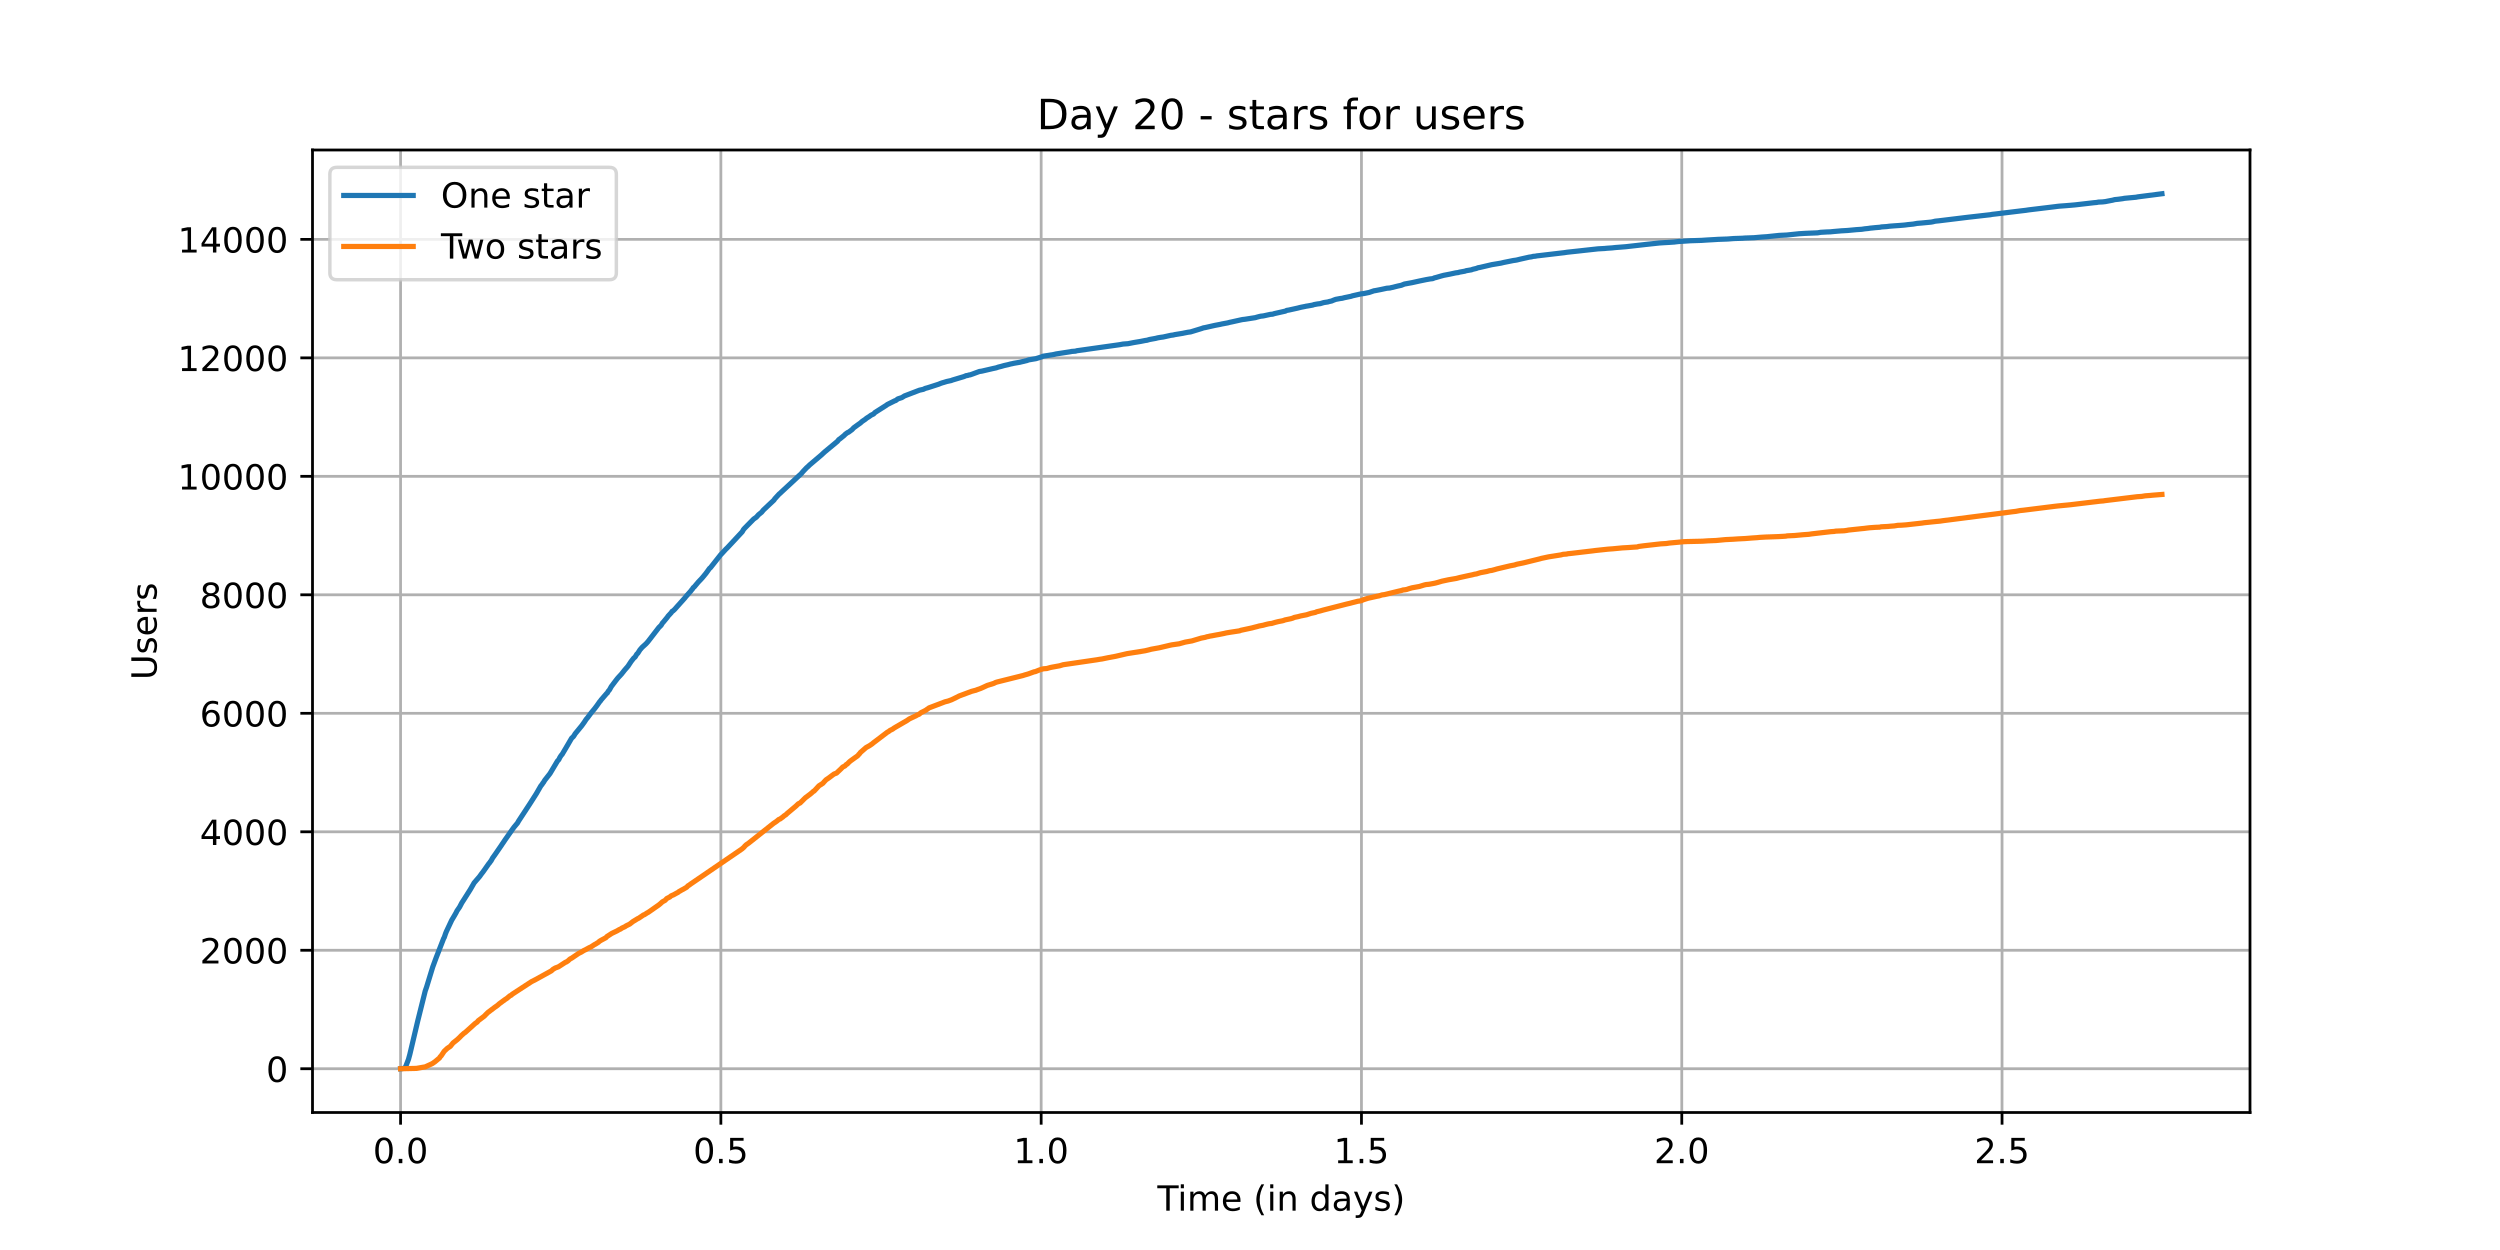 <?xml version="1.0" encoding="utf-8" standalone="no"?>
<!DOCTYPE svg PUBLIC "-//W3C//DTD SVG 1.1//EN"
  "http://www.w3.org/Graphics/SVG/1.1/DTD/svg11.dtd">
<!-- Created with matplotlib (https://matplotlib.org/) -->
<svg height="360pt" version="1.1" viewBox="0 0 720 360" width="720pt" xmlns="http://www.w3.org/2000/svg" xmlns:xlink="http://www.w3.org/1999/xlink">
 <defs>
  <style type="text/css">*{stroke-linecap:butt;stroke-linejoin:round;}</style>
 </defs>
 <g id="figure_1">
  <g id="patch_1">
   <path d="M 0 360 
L 720 360 
L 720 0 
L 0 0 
z
" style="fill:#ffffff;"/>
  </g>
  <g id="axes_1">
   <g id="patch_2">
    <path d="M 90 320.4 
L 648 320.4 
L 648 43.2 
L 90 43.2 
z
" style="fill:#ffffff;"/>
   </g>
   <g id="matplotlib.axis_1">
    <g id="xtick_1">
     <g id="line2d_1">
      <path clip-path="url(#pbac5f1770f)" d="M 115.364 320.4 
L 115.364 43.2 
" style="fill:none;stroke:#b0b0b0;stroke-linecap:square;stroke-width:0.8;"/>
     </g>
     <g id="line2d_2">
      <defs>
       <path d="M 0 0 
L 0 3.5 
" id="m837e41efd2" style="stroke:#000000;stroke-width:0.8;"/>
      </defs>
      <g>
       <use style="stroke:#000000;stroke-width:0.8;" x="115.364" xlink:href="#m837e41efd2" y="320.4"/>
      </g>
     </g>
     <g id="text_1">
      <!-- 0.0 -->
      <g transform="translate(107.412 334.998)scale(0.1 -0.1)">
       <defs>
        <path d="M 31.781 66.406 
Q 24.172 66.406 20.328 58.906 
Q 16.5 51.422 16.5 36.375 
Q 16.5 21.391 20.328 13.891 
Q 24.172 6.391 31.781 6.391 
Q 39.453 6.391 43.281 13.891 
Q 47.125 21.391 47.125 36.375 
Q 47.125 51.422 43.281 58.906 
Q 39.453 66.406 31.781 66.406 
z
M 31.781 74.219 
Q 44.047 74.219 50.516 64.516 
Q 56.984 54.828 56.984 36.375 
Q 56.984 17.969 50.516 8.266 
Q 44.047 -1.422 31.781 -1.422 
Q 19.531 -1.422 13.062 8.266 
Q 6.594 17.969 6.594 36.375 
Q 6.594 54.828 13.062 64.516 
Q 19.531 74.219 31.781 74.219 
z
" id="DejaVuSans-48"/>
        <path d="M 10.688 12.406 
L 21 12.406 
L 21 0 
L 10.688 0 
z
" id="DejaVuSans-46"/>
       </defs>
       <use xlink:href="#DejaVuSans-48"/>
       <use x="63.623" xlink:href="#DejaVuSans-46"/>
       <use x="95.41" xlink:href="#DejaVuSans-48"/>
      </g>
     </g>
    </g>
    <g id="xtick_2">
     <g id="line2d_3">
      <path clip-path="url(#pbac5f1770f)" d="M 207.609 320.4 
L 207.609 43.2 
" style="fill:none;stroke:#b0b0b0;stroke-linecap:square;stroke-width:0.8;"/>
     </g>
     <g id="line2d_4">
      <g>
       <use style="stroke:#000000;stroke-width:0.8;" x="207.609" xlink:href="#m837e41efd2" y="320.4"/>
      </g>
     </g>
     <g id="text_2">
      <!-- 0.5 -->
      <g transform="translate(199.657 334.998)scale(0.1 -0.1)">
       <defs>
        <path d="M 10.797 72.906 
L 49.516 72.906 
L 49.516 64.594 
L 19.828 64.594 
L 19.828 46.734 
Q 21.969 47.469 24.109 47.828 
Q 26.266 48.188 28.422 48.188 
Q 40.625 48.188 47.75 41.5 
Q 54.891 34.812 54.891 23.391 
Q 54.891 11.625 47.562 5.094 
Q 40.234 -1.422 26.906 -1.422 
Q 22.312 -1.422 17.547 -0.641 
Q 12.797 0.141 7.719 1.703 
L 7.719 11.625 
Q 12.109 9.234 16.797 8.062 
Q 21.484 6.891 26.703 6.891 
Q 35.156 6.891 40.078 11.328 
Q 45.016 15.766 45.016 23.391 
Q 45.016 31 40.078 35.438 
Q 35.156 39.891 26.703 39.891 
Q 22.75 39.891 18.812 39.016 
Q 14.891 38.141 10.797 36.281 
z
" id="DejaVuSans-53"/>
       </defs>
       <use xlink:href="#DejaVuSans-48"/>
       <use x="63.623" xlink:href="#DejaVuSans-46"/>
       <use x="95.41" xlink:href="#DejaVuSans-53"/>
      </g>
     </g>
    </g>
    <g id="xtick_3">
     <g id="line2d_5">
      <path clip-path="url(#pbac5f1770f)" d="M 299.854 320.4 
L 299.854 43.2 
" style="fill:none;stroke:#b0b0b0;stroke-linecap:square;stroke-width:0.8;"/>
     </g>
     <g id="line2d_6">
      <g>
       <use style="stroke:#000000;stroke-width:0.8;" x="299.854" xlink:href="#m837e41efd2" y="320.4"/>
      </g>
     </g>
     <g id="text_3">
      <!-- 1.0 -->
      <g transform="translate(291.903 334.998)scale(0.1 -0.1)">
       <defs>
        <path d="M 12.406 8.297 
L 28.516 8.297 
L 28.516 63.922 
L 10.984 60.406 
L 10.984 69.391 
L 28.422 72.906 
L 38.281 72.906 
L 38.281 8.297 
L 54.391 8.297 
L 54.391 0 
L 12.406 0 
z
" id="DejaVuSans-49"/>
       </defs>
       <use xlink:href="#DejaVuSans-49"/>
       <use x="63.623" xlink:href="#DejaVuSans-46"/>
       <use x="95.41" xlink:href="#DejaVuSans-48"/>
      </g>
     </g>
    </g>
    <g id="xtick_4">
     <g id="line2d_7">
      <path clip-path="url(#pbac5f1770f)" d="M 392.1 320.4 
L 392.1 43.2 
" style="fill:none;stroke:#b0b0b0;stroke-linecap:square;stroke-width:0.8;"/>
     </g>
     <g id="line2d_8">
      <g>
       <use style="stroke:#000000;stroke-width:0.8;" x="392.1" xlink:href="#m837e41efd2" y="320.4"/>
      </g>
     </g>
     <g id="text_4">
      <!-- 1.5 -->
      <g transform="translate(384.148 334.998)scale(0.1 -0.1)">
       <use xlink:href="#DejaVuSans-49"/>
       <use x="63.623" xlink:href="#DejaVuSans-46"/>
       <use x="95.41" xlink:href="#DejaVuSans-53"/>
      </g>
     </g>
    </g>
    <g id="xtick_5">
     <g id="line2d_9">
      <path clip-path="url(#pbac5f1770f)" d="M 484.345 320.4 
L 484.345 43.2 
" style="fill:none;stroke:#b0b0b0;stroke-linecap:square;stroke-width:0.8;"/>
     </g>
     <g id="line2d_10">
      <g>
       <use style="stroke:#000000;stroke-width:0.8;" x="484.345" xlink:href="#m837e41efd2" y="320.4"/>
      </g>
     </g>
     <g id="text_5">
      <!-- 2.0 -->
      <g transform="translate(476.394 334.998)scale(0.1 -0.1)">
       <defs>
        <path d="M 19.188 8.297 
L 53.609 8.297 
L 53.609 0 
L 7.328 0 
L 7.328 8.297 
Q 12.938 14.109 22.625 23.891 
Q 32.328 33.688 34.812 36.531 
Q 39.547 41.844 41.422 45.531 
Q 43.312 49.219 43.312 52.781 
Q 43.312 58.594 39.234 62.25 
Q 35.156 65.922 28.609 65.922 
Q 23.969 65.922 18.812 64.312 
Q 13.672 62.703 7.812 59.422 
L 7.812 69.391 
Q 13.766 71.781 18.938 73 
Q 24.125 74.219 28.422 74.219 
Q 39.75 74.219 46.484 68.547 
Q 53.219 62.891 53.219 53.422 
Q 53.219 48.922 51.531 44.891 
Q 49.859 40.875 45.406 35.406 
Q 44.188 33.984 37.641 27.219 
Q 31.109 20.453 19.188 8.297 
z
" id="DejaVuSans-50"/>
       </defs>
       <use xlink:href="#DejaVuSans-50"/>
       <use x="63.623" xlink:href="#DejaVuSans-46"/>
       <use x="95.41" xlink:href="#DejaVuSans-48"/>
      </g>
     </g>
    </g>
    <g id="xtick_6">
     <g id="line2d_11">
      <path clip-path="url(#pbac5f1770f)" d="M 576.591 320.4 
L 576.591 43.2 
" style="fill:none;stroke:#b0b0b0;stroke-linecap:square;stroke-width:0.8;"/>
     </g>
     <g id="line2d_12">
      <g>
       <use style="stroke:#000000;stroke-width:0.8;" x="576.591" xlink:href="#m837e41efd2" y="320.4"/>
      </g>
     </g>
     <g id="text_6">
      <!-- 2.5 -->
      <g transform="translate(568.639 334.998)scale(0.1 -0.1)">
       <use xlink:href="#DejaVuSans-50"/>
       <use x="63.623" xlink:href="#DejaVuSans-46"/>
       <use x="95.41" xlink:href="#DejaVuSans-53"/>
      </g>
     </g>
    </g>
    <g id="text_7">
     <!-- Time (in days) -->
     <g transform="translate(333.327 348.677)scale(0.1 -0.1)">
      <defs>
       <path d="M -0.297 72.906 
L 61.375 72.906 
L 61.375 64.594 
L 35.5 64.594 
L 35.5 0 
L 25.594 0 
L 25.594 64.594 
L -0.297 64.594 
z
" id="DejaVuSans-84"/>
       <path d="M 9.422 54.688 
L 18.406 54.688 
L 18.406 0 
L 9.422 0 
z
M 9.422 75.984 
L 18.406 75.984 
L 18.406 64.594 
L 9.422 64.594 
z
" id="DejaVuSans-105"/>
       <path d="M 52 44.188 
Q 55.375 50.25 60.062 53.125 
Q 64.75 56 71.094 56 
Q 79.641 56 84.281 50.016 
Q 88.922 44.047 88.922 33.016 
L 88.922 0 
L 79.891 0 
L 79.891 32.719 
Q 79.891 40.578 77.094 44.375 
Q 74.312 48.188 68.609 48.188 
Q 61.625 48.188 57.562 43.547 
Q 53.516 38.922 53.516 30.906 
L 53.516 0 
L 44.484 0 
L 44.484 32.719 
Q 44.484 40.625 41.703 44.406 
Q 38.922 48.188 33.109 48.188 
Q 26.219 48.188 22.156 43.531 
Q 18.109 38.875 18.109 30.906 
L 18.109 0 
L 9.078 0 
L 9.078 54.688 
L 18.109 54.688 
L 18.109 46.188 
Q 21.188 51.219 25.484 53.609 
Q 29.781 56 35.688 56 
Q 41.656 56 45.828 52.969 
Q 50 49.953 52 44.188 
z
" id="DejaVuSans-109"/>
       <path d="M 56.203 29.594 
L 56.203 25.203 
L 14.891 25.203 
Q 15.484 15.922 20.484 11.062 
Q 25.484 6.203 34.422 6.203 
Q 39.594 6.203 44.453 7.469 
Q 49.312 8.734 54.109 11.281 
L 54.109 2.781 
Q 49.266 0.734 44.188 -0.344 
Q 39.109 -1.422 33.891 -1.422 
Q 20.797 -1.422 13.156 6.188 
Q 5.516 13.812 5.516 26.812 
Q 5.516 40.234 12.766 48.109 
Q 20.016 56 32.328 56 
Q 43.359 56 49.781 48.891 
Q 56.203 41.797 56.203 29.594 
z
M 47.219 32.234 
Q 47.125 39.594 43.094 43.984 
Q 39.062 48.391 32.422 48.391 
Q 24.906 48.391 20.391 44.141 
Q 15.875 39.891 15.188 32.172 
z
" id="DejaVuSans-101"/>
       <path id="DejaVuSans-32"/>
       <path d="M 31 75.875 
Q 24.469 64.656 21.281 53.656 
Q 18.109 42.672 18.109 31.391 
Q 18.109 20.125 21.312 9.062 
Q 24.516 -2 31 -13.188 
L 23.188 -13.188 
Q 15.875 -1.703 12.234 9.375 
Q 8.594 20.453 8.594 31.391 
Q 8.594 42.281 12.203 53.312 
Q 15.828 64.359 23.188 75.875 
z
" id="DejaVuSans-40"/>
       <path d="M 54.891 33.016 
L 54.891 0 
L 45.906 0 
L 45.906 32.719 
Q 45.906 40.484 42.875 44.328 
Q 39.844 48.188 33.797 48.188 
Q 26.516 48.188 22.312 43.547 
Q 18.109 38.922 18.109 30.906 
L 18.109 0 
L 9.078 0 
L 9.078 54.688 
L 18.109 54.688 
L 18.109 46.188 
Q 21.344 51.125 25.703 53.562 
Q 30.078 56 35.797 56 
Q 45.219 56 50.047 50.172 
Q 54.891 44.344 54.891 33.016 
z
" id="DejaVuSans-110"/>
       <path d="M 45.406 46.391 
L 45.406 75.984 
L 54.391 75.984 
L 54.391 0 
L 45.406 0 
L 45.406 8.203 
Q 42.578 3.328 38.25 0.953 
Q 33.938 -1.422 27.875 -1.422 
Q 17.969 -1.422 11.734 6.484 
Q 5.516 14.406 5.516 27.297 
Q 5.516 40.188 11.734 48.094 
Q 17.969 56 27.875 56 
Q 33.938 56 38.25 53.625 
Q 42.578 51.266 45.406 46.391 
z
M 14.797 27.297 
Q 14.797 17.391 18.875 11.75 
Q 22.953 6.109 30.078 6.109 
Q 37.203 6.109 41.297 11.75 
Q 45.406 17.391 45.406 27.297 
Q 45.406 37.203 41.297 42.844 
Q 37.203 48.484 30.078 48.484 
Q 22.953 48.484 18.875 42.844 
Q 14.797 37.203 14.797 27.297 
z
" id="DejaVuSans-100"/>
       <path d="M 34.281 27.484 
Q 23.391 27.484 19.188 25 
Q 14.984 22.516 14.984 16.5 
Q 14.984 11.719 18.141 8.906 
Q 21.297 6.109 26.703 6.109 
Q 34.188 6.109 38.703 11.406 
Q 43.219 16.703 43.219 25.484 
L 43.219 27.484 
z
M 52.203 31.203 
L 52.203 0 
L 43.219 0 
L 43.219 8.297 
Q 40.141 3.328 35.547 0.953 
Q 30.953 -1.422 24.312 -1.422 
Q 15.922 -1.422 10.953 3.297 
Q 6 8.016 6 15.922 
Q 6 25.141 12.172 29.828 
Q 18.359 34.516 30.609 34.516 
L 43.219 34.516 
L 43.219 35.406 
Q 43.219 41.609 39.141 45 
Q 35.062 48.391 27.688 48.391 
Q 23 48.391 18.547 47.266 
Q 14.109 46.141 10.016 43.891 
L 10.016 52.203 
Q 14.938 54.109 19.578 55.047 
Q 24.219 56 28.609 56 
Q 40.484 56 46.344 49.844 
Q 52.203 43.703 52.203 31.203 
z
" id="DejaVuSans-97"/>
       <path d="M 32.172 -5.078 
Q 28.375 -14.844 24.75 -17.812 
Q 21.141 -20.797 15.094 -20.797 
L 7.906 -20.797 
L 7.906 -13.281 
L 13.188 -13.281 
Q 16.891 -13.281 18.938 -11.516 
Q 21 -9.766 23.484 -3.219 
L 25.094 0.875 
L 2.984 54.688 
L 12.5 54.688 
L 29.594 11.922 
L 46.688 54.688 
L 56.203 54.688 
z
" id="DejaVuSans-121"/>
       <path d="M 44.281 53.078 
L 44.281 44.578 
Q 40.484 46.531 36.375 47.5 
Q 32.281 48.484 27.875 48.484 
Q 21.188 48.484 17.844 46.438 
Q 14.5 44.391 14.5 40.281 
Q 14.5 37.156 16.891 35.375 
Q 19.281 33.594 26.516 31.984 
L 29.594 31.297 
Q 39.156 29.25 43.188 25.516 
Q 47.219 21.781 47.219 15.094 
Q 47.219 7.469 41.188 3.016 
Q 35.156 -1.422 24.609 -1.422 
Q 20.219 -1.422 15.453 -0.562 
Q 10.688 0.297 5.422 2 
L 5.422 11.281 
Q 10.406 8.688 15.234 7.391 
Q 20.062 6.109 24.812 6.109 
Q 31.156 6.109 34.562 8.281 
Q 37.984 10.453 37.984 14.406 
Q 37.984 18.062 35.516 20.016 
Q 33.062 21.969 24.703 23.781 
L 21.578 24.516 
Q 13.234 26.266 9.516 29.906 
Q 5.812 33.547 5.812 39.891 
Q 5.812 47.609 11.281 51.797 
Q 16.75 56 26.812 56 
Q 31.781 56 36.172 55.266 
Q 40.578 54.547 44.281 53.078 
z
" id="DejaVuSans-115"/>
       <path d="M 8.016 75.875 
L 15.828 75.875 
Q 23.141 64.359 26.781 53.312 
Q 30.422 42.281 30.422 31.391 
Q 30.422 20.453 26.781 9.375 
Q 23.141 -1.703 15.828 -13.188 
L 8.016 -13.188 
Q 14.5 -2 17.703 9.062 
Q 20.906 20.125 20.906 31.391 
Q 20.906 42.672 17.703 53.656 
Q 14.5 64.656 8.016 75.875 
z
" id="DejaVuSans-41"/>
      </defs>
      <use xlink:href="#DejaVuSans-84"/>
      <use x="57.959" xlink:href="#DejaVuSans-105"/>
      <use x="85.742" xlink:href="#DejaVuSans-109"/>
      <use x="183.154" xlink:href="#DejaVuSans-101"/>
      <use x="244.678" xlink:href="#DejaVuSans-32"/>
      <use x="276.465" xlink:href="#DejaVuSans-40"/>
      <use x="315.479" xlink:href="#DejaVuSans-105"/>
      <use x="343.262" xlink:href="#DejaVuSans-110"/>
      <use x="406.641" xlink:href="#DejaVuSans-32"/>
      <use x="438.428" xlink:href="#DejaVuSans-100"/>
      <use x="501.904" xlink:href="#DejaVuSans-97"/>
      <use x="563.184" xlink:href="#DejaVuSans-121"/>
      <use x="622.363" xlink:href="#DejaVuSans-115"/>
      <use x="674.463" xlink:href="#DejaVuSans-41"/>
     </g>
    </g>
   </g>
   <g id="matplotlib.axis_2">
    <g id="ytick_1">
     <g id="line2d_13">
      <path clip-path="url(#pbac5f1770f)" d="M 90 307.8 
L 648 307.8 
" style="fill:none;stroke:#b0b0b0;stroke-linecap:square;stroke-width:0.8;"/>
     </g>
     <g id="line2d_14">
      <defs>
       <path d="M 0 0 
L -3.5 0 
" id="m1a8418d075" style="stroke:#000000;stroke-width:0.8;"/>
      </defs>
      <g>
       <use style="stroke:#000000;stroke-width:0.8;" x="90" xlink:href="#m1a8418d075" y="307.8"/>
      </g>
     </g>
     <g id="text_8">
      <!-- 0 -->
      <g transform="translate(76.638 311.599)scale(0.1 -0.1)">
       <use xlink:href="#DejaVuSans-48"/>
      </g>
     </g>
    </g>
    <g id="ytick_2">
     <g id="line2d_15">
      <path clip-path="url(#pbac5f1770f)" d="M 90 273.677 
L 648 273.677 
" style="fill:none;stroke:#b0b0b0;stroke-linecap:square;stroke-width:0.8;"/>
     </g>
     <g id="line2d_16">
      <g>
       <use style="stroke:#000000;stroke-width:0.8;" x="90" xlink:href="#m1a8418d075" y="273.677"/>
      </g>
     </g>
     <g id="text_9">
      <!-- 2000 -->
      <g transform="translate(57.55 277.476)scale(0.1 -0.1)">
       <use xlink:href="#DejaVuSans-50"/>
       <use x="63.623" xlink:href="#DejaVuSans-48"/>
       <use x="127.246" xlink:href="#DejaVuSans-48"/>
       <use x="190.869" xlink:href="#DejaVuSans-48"/>
      </g>
     </g>
    </g>
    <g id="ytick_3">
     <g id="line2d_17">
      <path clip-path="url(#pbac5f1770f)" d="M 90 239.554 
L 648 239.554 
" style="fill:none;stroke:#b0b0b0;stroke-linecap:square;stroke-width:0.8;"/>
     </g>
     <g id="line2d_18">
      <g>
       <use style="stroke:#000000;stroke-width:0.8;" x="90" xlink:href="#m1a8418d075" y="239.554"/>
      </g>
     </g>
     <g id="text_10">
      <!-- 4000 -->
      <g transform="translate(57.55 243.353)scale(0.1 -0.1)">
       <defs>
        <path d="M 37.797 64.312 
L 12.891 25.391 
L 37.797 25.391 
z
M 35.203 72.906 
L 47.609 72.906 
L 47.609 25.391 
L 58.016 25.391 
L 58.016 17.188 
L 47.609 17.188 
L 47.609 0 
L 37.797 0 
L 37.797 17.188 
L 4.891 17.188 
L 4.891 26.703 
z
" id="DejaVuSans-52"/>
       </defs>
       <use xlink:href="#DejaVuSans-52"/>
       <use x="63.623" xlink:href="#DejaVuSans-48"/>
       <use x="127.246" xlink:href="#DejaVuSans-48"/>
       <use x="190.869" xlink:href="#DejaVuSans-48"/>
      </g>
     </g>
    </g>
    <g id="ytick_4">
     <g id="line2d_19">
      <path clip-path="url(#pbac5f1770f)" d="M 90 205.43 
L 648 205.43 
" style="fill:none;stroke:#b0b0b0;stroke-linecap:square;stroke-width:0.8;"/>
     </g>
     <g id="line2d_20">
      <g>
       <use style="stroke:#000000;stroke-width:0.8;" x="90" xlink:href="#m1a8418d075" y="205.43"/>
      </g>
     </g>
     <g id="text_11">
      <!-- 6000 -->
      <g transform="translate(57.55 209.23)scale(0.1 -0.1)">
       <defs>
        <path d="M 33.016 40.375 
Q 26.375 40.375 22.484 35.828 
Q 18.609 31.297 18.609 23.391 
Q 18.609 15.531 22.484 10.953 
Q 26.375 6.391 33.016 6.391 
Q 39.656 6.391 43.531 10.953 
Q 47.406 15.531 47.406 23.391 
Q 47.406 31.297 43.531 35.828 
Q 39.656 40.375 33.016 40.375 
z
M 52.594 71.297 
L 52.594 62.312 
Q 48.875 64.062 45.094 64.984 
Q 41.312 65.922 37.594 65.922 
Q 27.828 65.922 22.672 59.328 
Q 17.531 52.734 16.797 39.406 
Q 19.672 43.656 24.016 45.922 
Q 28.375 48.188 33.594 48.188 
Q 44.578 48.188 50.953 41.516 
Q 57.328 34.859 57.328 23.391 
Q 57.328 12.156 50.688 5.359 
Q 44.047 -1.422 33.016 -1.422 
Q 20.359 -1.422 13.672 8.266 
Q 6.984 17.969 6.984 36.375 
Q 6.984 53.656 15.188 63.938 
Q 23.391 74.219 37.203 74.219 
Q 40.922 74.219 44.703 73.484 
Q 48.484 72.75 52.594 71.297 
z
" id="DejaVuSans-54"/>
       </defs>
       <use xlink:href="#DejaVuSans-54"/>
       <use x="63.623" xlink:href="#DejaVuSans-48"/>
       <use x="127.246" xlink:href="#DejaVuSans-48"/>
       <use x="190.869" xlink:href="#DejaVuSans-48"/>
      </g>
     </g>
    </g>
    <g id="ytick_5">
     <g id="line2d_21">
      <path clip-path="url(#pbac5f1770f)" d="M 90 171.307 
L 648 171.307 
" style="fill:none;stroke:#b0b0b0;stroke-linecap:square;stroke-width:0.8;"/>
     </g>
     <g id="line2d_22">
      <g>
       <use style="stroke:#000000;stroke-width:0.8;" x="90" xlink:href="#m1a8418d075" y="171.307"/>
      </g>
     </g>
     <g id="text_12">
      <!-- 8000 -->
      <g transform="translate(57.55 175.106)scale(0.1 -0.1)">
       <defs>
        <path d="M 31.781 34.625 
Q 24.75 34.625 20.719 30.859 
Q 16.703 27.094 16.703 20.516 
Q 16.703 13.922 20.719 10.156 
Q 24.75 6.391 31.781 6.391 
Q 38.812 6.391 42.859 10.172 
Q 46.922 13.969 46.922 20.516 
Q 46.922 27.094 42.891 30.859 
Q 38.875 34.625 31.781 34.625 
z
M 21.922 38.812 
Q 15.578 40.375 12.031 44.719 
Q 8.5 49.078 8.5 55.328 
Q 8.5 64.062 14.719 69.141 
Q 20.953 74.219 31.781 74.219 
Q 42.672 74.219 48.875 69.141 
Q 55.078 64.062 55.078 55.328 
Q 55.078 49.078 51.531 44.719 
Q 48 40.375 41.703 38.812 
Q 48.828 37.156 52.797 32.312 
Q 56.781 27.484 56.781 20.516 
Q 56.781 9.906 50.312 4.234 
Q 43.844 -1.422 31.781 -1.422 
Q 19.734 -1.422 13.25 4.234 
Q 6.781 9.906 6.781 20.516 
Q 6.781 27.484 10.781 32.312 
Q 14.797 37.156 21.922 38.812 
z
M 18.312 54.391 
Q 18.312 48.734 21.844 45.562 
Q 25.391 42.391 31.781 42.391 
Q 38.141 42.391 41.719 45.562 
Q 45.312 48.734 45.312 54.391 
Q 45.312 60.062 41.719 63.234 
Q 38.141 66.406 31.781 66.406 
Q 25.391 66.406 21.844 63.234 
Q 18.312 60.062 18.312 54.391 
z
" id="DejaVuSans-56"/>
       </defs>
       <use xlink:href="#DejaVuSans-56"/>
       <use x="63.623" xlink:href="#DejaVuSans-48"/>
       <use x="127.246" xlink:href="#DejaVuSans-48"/>
       <use x="190.869" xlink:href="#DejaVuSans-48"/>
      </g>
     </g>
    </g>
    <g id="ytick_6">
     <g id="line2d_23">
      <path clip-path="url(#pbac5f1770f)" d="M 90 137.184 
L 648 137.184 
" style="fill:none;stroke:#b0b0b0;stroke-linecap:square;stroke-width:0.8;"/>
     </g>
     <g id="line2d_24">
      <g>
       <use style="stroke:#000000;stroke-width:0.8;" x="90" xlink:href="#m1a8418d075" y="137.184"/>
      </g>
     </g>
     <g id="text_13">
      <!-- 10000 -->
      <g transform="translate(51.188 140.983)scale(0.1 -0.1)">
       <use xlink:href="#DejaVuSans-49"/>
       <use x="63.623" xlink:href="#DejaVuSans-48"/>
       <use x="127.246" xlink:href="#DejaVuSans-48"/>
       <use x="190.869" xlink:href="#DejaVuSans-48"/>
       <use x="254.492" xlink:href="#DejaVuSans-48"/>
      </g>
     </g>
    </g>
    <g id="ytick_7">
     <g id="line2d_25">
      <path clip-path="url(#pbac5f1770f)" d="M 90 103.061 
L 648 103.061 
" style="fill:none;stroke:#b0b0b0;stroke-linecap:square;stroke-width:0.8;"/>
     </g>
     <g id="line2d_26">
      <g>
       <use style="stroke:#000000;stroke-width:0.8;" x="90" xlink:href="#m1a8418d075" y="103.061"/>
      </g>
     </g>
     <g id="text_14">
      <!-- 12000 -->
      <g transform="translate(51.188 106.86)scale(0.1 -0.1)">
       <use xlink:href="#DejaVuSans-49"/>
       <use x="63.623" xlink:href="#DejaVuSans-50"/>
       <use x="127.246" xlink:href="#DejaVuSans-48"/>
       <use x="190.869" xlink:href="#DejaVuSans-48"/>
       <use x="254.492" xlink:href="#DejaVuSans-48"/>
      </g>
     </g>
    </g>
    <g id="ytick_8">
     <g id="line2d_27">
      <path clip-path="url(#pbac5f1770f)" d="M 90 68.937 
L 648 68.937 
" style="fill:none;stroke:#b0b0b0;stroke-linecap:square;stroke-width:0.8;"/>
     </g>
     <g id="line2d_28">
      <g>
       <use style="stroke:#000000;stroke-width:0.8;" x="90" xlink:href="#m1a8418d075" y="68.937"/>
      </g>
     </g>
     <g id="text_15">
      <!-- 14000 -->
      <g transform="translate(51.188 72.737)scale(0.1 -0.1)">
       <use xlink:href="#DejaVuSans-49"/>
       <use x="63.623" xlink:href="#DejaVuSans-52"/>
       <use x="127.246" xlink:href="#DejaVuSans-48"/>
       <use x="190.869" xlink:href="#DejaVuSans-48"/>
       <use x="254.492" xlink:href="#DejaVuSans-48"/>
      </g>
     </g>
    </g>
    <g id="text_16">
     <!-- Users -->
     <g transform="translate(45.108 195.801)rotate(-90)scale(0.1 -0.1)">
      <defs>
       <path d="M 8.688 72.906 
L 18.609 72.906 
L 18.609 28.609 
Q 18.609 16.891 22.844 11.734 
Q 27.094 6.594 36.625 6.594 
Q 46.094 6.594 50.344 11.734 
Q 54.594 16.891 54.594 28.609 
L 54.594 72.906 
L 64.5 72.906 
L 64.5 27.391 
Q 64.5 13.141 57.438 5.859 
Q 50.391 -1.422 36.625 -1.422 
Q 22.797 -1.422 15.734 5.859 
Q 8.688 13.141 8.688 27.391 
z
" id="DejaVuSans-85"/>
       <path d="M 41.109 46.297 
Q 39.594 47.172 37.812 47.578 
Q 36.031 48 33.891 48 
Q 26.266 48 22.188 43.047 
Q 18.109 38.094 18.109 28.812 
L 18.109 0 
L 9.078 0 
L 9.078 54.688 
L 18.109 54.688 
L 18.109 46.188 
Q 20.953 51.172 25.484 53.578 
Q 30.031 56 36.531 56 
Q 37.453 56 38.578 55.875 
Q 39.703 55.766 41.062 55.516 
z
" id="DejaVuSans-114"/>
      </defs>
      <use xlink:href="#DejaVuSans-85"/>
      <use x="73.193" xlink:href="#DejaVuSans-115"/>
      <use x="125.293" xlink:href="#DejaVuSans-101"/>
      <use x="186.816" xlink:href="#DejaVuSans-114"/>
      <use x="227.93" xlink:href="#DejaVuSans-115"/>
     </g>
    </g>
   </g>
   <g id="line2d_29">
    <path clip-path="url(#pbac5f1770f)" d="M 115.364 307.8 
L 116.12 307.732 
L 116.754 307.391 
L 117.642 305.087 
L 118.024 303.688 
L 118.404 302.084 
L 120.309 294.031 
L 122.468 285.381 
L 122.848 284.306 
L 124.627 278.488 
L 125.641 275.741 
L 127.8 270.196 
L 127.928 270.026 
L 128.308 268.9 
L 128.562 268.268 
L 130.084 265.027 
L 130.847 263.747 
L 131.355 262.86 
L 131.609 262.331 
L 132.371 261.222 
L 133.006 260.01 
L 133.514 259.226 
L 135.418 256.223 
L 136.561 254.244 
L 138.083 252.486 
L 138.72 251.599 
L 139.1 251.121 
L 140.876 248.596 
L 141.004 248.511 
L 141.259 248.084 
L 141.385 247.982 
L 141.893 247.061 
L 142.401 246.361 
L 144.306 243.597 
L 144.686 243.017 
L 144.94 242.659 
L 145.448 241.891 
L 147.607 238.82 
L 147.987 238.291 
L 148.749 237.37 
L 149.003 237.08 
L 149.383 236.414 
L 152.559 231.569 
L 154.463 228.583 
L 155.732 226.382 
L 156.114 225.904 
L 156.366 225.495 
L 156.494 225.375 
L 156.874 224.727 
L 158.399 222.782 
L 160.557 219.165 
L 160.938 218.773 
L 161.192 218.227 
L 161.446 217.817 
L 161.7 217.442 
L 161.826 217.373 
L 163.605 214.354 
L 164.619 212.613 
L 165.129 212.136 
L 165.383 211.76 
L 165.637 211.334 
L 167.034 209.627 
L 167.542 209.013 
L 168.302 207.955 
L 168.81 207.171 
L 169.193 206.727 
L 169.699 206.045 
L 170.207 205.362 
L 170.843 204.594 
L 171.223 204.134 
L 171.858 203.298 
L 172.366 202.581 
L 172.746 202.035 
L 172.874 201.933 
L 173.128 201.557 
L 174.779 199.646 
L 174.905 199.578 
L 175.159 199.1 
L 175.541 198.657 
L 176.047 197.736 
L 177.192 196.217 
L 177.826 195.398 
L 178.206 194.972 
L 178.968 194.153 
L 179.856 193.027 
L 180.873 191.849 
L 181.761 190.501 
L 182.523 189.529 
L 182.903 189.222 
L 183.412 188.369 
L 183.666 188.164 
L 184.3 187.157 
L 184.936 186.424 
L 185.825 185.622 
L 186.079 185.383 
L 186.587 184.82 
L 187.221 184.001 
L 189.76 180.708 
L 190.394 180.094 
L 190.776 179.445 
L 191.03 179.173 
L 192.173 177.791 
L 192.427 177.415 
L 193.315 176.46 
L 193.569 176.067 
L 193.823 175.948 
L 194.33 175.47 
L 194.838 174.89 
L 197.251 172.194 
L 197.505 171.853 
L 199.027 170.13 
L 199.281 169.755 
L 199.409 169.669 
L 199.664 169.226 
L 199.918 169.055 
L 201.06 167.69 
L 202.202 166.479 
L 203.219 165.25 
L 203.599 164.738 
L 204.361 163.681 
L 204.615 163.493 
L 205.121 162.845 
L 207.534 159.791 
L 207.788 159.535 
L 208.042 159.262 
L 209.059 158.153 
L 209.439 157.794 
L 213.759 153.154 
L 214.139 152.488 
L 214.519 152.062 
L 217.06 149.485 
L 217.82 148.956 
L 218.202 148.53 
L 218.456 148.24 
L 219.345 147.523 
L 219.853 146.892 
L 222.9 144.026 
L 223.154 143.633 
L 224.425 142.251 
L 224.679 142.064 
L 224.933 141.808 
L 230.265 136.86 
L 230.647 136.536 
L 231.281 135.785 
L 232.3 134.71 
L 232.68 134.386 
L 233.188 133.891 
L 236.489 131.093 
L 237.505 130.155 
L 241.187 127.1 
L 241.567 126.606 
L 241.949 126.35 
L 242.711 125.736 
L 243.091 125.428 
L 243.472 125.036 
L 244.108 124.575 
L 244.36 124.49 
L 245.376 123.739 
L 245.884 123.193 
L 247.155 122.272 
L 247.789 121.828 
L 248.297 121.368 
L 249.186 120.771 
L 249.566 120.446 
L 250.328 119.969 
L 250.836 119.593 
L 251.216 119.406 
L 251.599 119.218 
L 251.979 118.809 
L 254.772 117.034 
L 255.28 116.71 
L 255.534 116.505 
L 257.693 115.43 
L 257.947 115.362 
L 258.581 114.884 
L 259.723 114.509 
L 260.486 114.031 
L 264.801 112.376 
L 265.944 112.12 
L 266.452 111.864 
L 267.214 111.66 
L 268.485 111.25 
L 270.389 110.636 
L 270.769 110.465 
L 271.404 110.244 
L 271.786 110.141 
L 272.674 109.868 
L 273.945 109.595 
L 274.325 109.442 
L 277.626 108.452 
L 278.26 108.179 
L 278.642 108.145 
L 279.022 108.009 
L 279.402 107.957 
L 280.039 107.736 
L 282.069 106.985 
L 282.704 106.9 
L 286.005 106.132 
L 286.893 105.944 
L 287.529 105.722 
L 288.29 105.535 
L 289.18 105.279 
L 290.322 105.023 
L 291.085 104.818 
L 291.465 104.75 
L 291.973 104.63 
L 293.75 104.323 
L 294.132 104.221 
L 294.892 104.05 
L 295.274 103.948 
L 295.654 103.863 
L 296.288 103.641 
L 298.321 103.3 
L 298.827 103.146 
L 299.972 102.788 
L 300.352 102.6 
L 303.525 102.088 
L 304.161 101.935 
L 308.353 101.286 
L 308.607 101.218 
L 309.749 101.133 
L 310.13 101.013 
L 322.446 99.273 
L 323.46 99.085 
L 324.857 98.983 
L 326.507 98.659 
L 327.016 98.573 
L 328.032 98.403 
L 328.538 98.318 
L 329.809 98.062 
L 330.317 97.993 
L 331.079 97.772 
L 332.856 97.447 
L 333.364 97.311 
L 333.744 97.243 
L 334.252 97.157 
L 335.014 97.055 
L 337.173 96.577 
L 337.933 96.475 
L 338.316 96.373 
L 340.611 95.997 
L 340.991 95.912 
L 342.134 95.69 
L 342.896 95.588 
L 346.069 94.615 
L 346.577 94.427 
L 347.085 94.342 
L 349.88 93.711 
L 351.405 93.421 
L 351.911 93.301 
L 353.562 92.994 
L 354.198 92.824 
L 354.704 92.721 
L 357.371 92.124 
L 357.879 92.022 
L 358.513 91.954 
L 361.561 91.476 
L 361.941 91.356 
L 362.577 91.186 
L 363.083 91.066 
L 363.845 90.981 
L 365.876 90.537 
L 366.512 90.486 
L 367.021 90.316 
L 369.431 89.77 
L 370.194 89.599 
L 370.574 89.394 
L 371.208 89.292 
L 373.749 88.729 
L 374.129 88.627 
L 374.763 88.473 
L 375.906 88.251 
L 376.16 88.183 
L 376.542 88.132 
L 378.064 87.859 
L 378.444 87.722 
L 379.461 87.535 
L 380.223 87.449 
L 381.237 87.142 
L 382 87.023 
L 382.382 86.972 
L 382.762 86.852 
L 383.524 86.682 
L 384.033 86.46 
L 384.667 86.221 
L 385.935 85.982 
L 386.571 85.897 
L 387.206 85.726 
L 387.714 85.624 
L 389.11 85.334 
L 389.49 85.197 
L 391.903 84.651 
L 392.538 84.566 
L 392.92 84.515 
L 394.316 84.225 
L 395.713 83.747 
L 396.093 83.696 
L 397.743 83.372 
L 399.394 83.013 
L 400.282 82.945 
L 400.665 82.843 
L 401.173 82.74 
L 401.807 82.57 
L 402.569 82.382 
L 403.586 82.16 
L 404.474 81.802 
L 406.633 81.409 
L 408.791 80.932 
L 409.3 80.829 
L 410.696 80.539 
L 411.841 80.335 
L 412.603 80.249 
L 412.857 80.147 
L 413.111 80.027 
L 413.491 79.942 
L 414.38 79.686 
L 415.016 79.499 
L 415.778 79.294 
L 417.557 78.953 
L 419.208 78.594 
L 419.97 78.492 
L 420.35 78.373 
L 421.875 78.1 
L 422.257 77.963 
L 423.781 77.707 
L 424.164 77.554 
L 425.178 77.315 
L 425.686 77.11 
L 426.194 77.025 
L 429.624 76.223 
L 432.291 75.779 
L 433.053 75.591 
L 434.577 75.284 
L 435.848 75.028 
L 436.484 74.943 
L 436.864 74.875 
L 437.753 74.653 
L 440.42 74.056 
L 441.056 73.971 
L 441.564 73.834 
L 442.198 73.783 
L 442.581 73.698 
L 443.215 73.629 
L 449.565 72.879 
L 450.454 72.776 
L 451.342 72.64 
L 455.151 72.23 
L 456.042 72.128 
L 460.233 71.667 
L 462.138 71.565 
L 462.774 71.497 
L 464.297 71.394 
L 465.187 71.292 
L 466.964 71.155 
L 468.234 71.053 
L 473.058 70.507 
L 473.946 70.405 
L 477.884 69.978 
L 479.406 69.876 
L 480.677 69.808 
L 482.199 69.705 
L 482.581 69.654 
L 483.47 69.552 
L 484.866 69.466 
L 486.389 69.364 
L 486.897 69.33 
L 490.072 69.227 
L 491.595 69.125 
L 493.373 69.023 
L 494.77 68.937 
L 497.563 68.835 
L 499.339 68.699 
L 501.88 68.613 
L 502.386 68.562 
L 505.182 68.46 
L 507.338 68.272 
L 508.863 68.17 
L 512.418 67.794 
L 514.577 67.692 
L 518.13 67.317 
L 519.781 67.214 
L 520.923 67.163 
L 523.462 67.061 
L 524.352 66.907 
L 526.129 66.805 
L 527.145 66.771 
L 528.16 66.668 
L 530.318 66.481 
L 532.097 66.378 
L 534.636 66.139 
L 536.158 66.037 
L 537.047 65.9 
L 538.063 65.798 
L 538.571 65.713 
L 539.46 65.627 
L 540.094 65.559 
L 541.364 65.457 
L 541.873 65.355 
L 543.395 65.252 
L 544.157 65.15 
L 545.426 65.047 
L 546.95 64.945 
L 548.219 64.843 
L 548.727 64.791 
L 549.489 64.689 
L 549.997 64.638 
L 551.012 64.536 
L 552.154 64.331 
L 553.425 64.228 
L 556.092 63.973 
L 556.598 63.887 
L 557.36 63.7 
L 558.376 63.597 
L 566.755 62.573 
L 567.646 62.471 
L 572.6 61.908 
L 573.234 61.84 
L 573.742 61.737 
L 574.63 61.635 
L 582.503 60.68 
L 583.392 60.577 
L 584.282 60.441 
L 591.901 59.519 
L 592.535 59.434 
L 593.171 59.366 
L 594.568 59.264 
L 596.472 59.11 
L 597.615 59.008 
L 603.077 58.376 
L 603.839 58.308 
L 604.347 58.206 
L 605.49 58.155 
L 606.38 58.052 
L 606.886 57.95 
L 608.031 57.728 
L 608.411 57.66 
L 609.045 57.489 
L 610.062 57.387 
L 610.824 57.284 
L 611.332 57.216 
L 611.84 57.114 
L 614.381 56.875 
L 615.144 56.807 
L 615.652 56.704 
L 616.414 56.602 
L 622.636 55.8 
L 622.636 55.8 
" style="fill:none;stroke:#1f77b4;stroke-linecap:square;stroke-width:1.5;"/>
   </g>
   <g id="line2d_30">
    <path clip-path="url(#pbac5f1770f)" d="M 115.364 307.8 
L 119.929 307.698 
L 122.468 307.254 
L 124.244 306.435 
L 124.498 306.316 
L 125.261 305.787 
L 126.403 304.831 
L 126.531 304.763 
L 126.783 304.336 
L 127.037 304.098 
L 127.928 302.767 
L 128.816 301.931 
L 129.704 301.334 
L 129.958 301.009 
L 130.467 300.378 
L 131.355 299.679 
L 131.735 299.372 
L 132.117 299.013 
L 132.371 298.774 
L 132.877 298.245 
L 133.64 297.563 
L 134.022 297.307 
L 136.815 294.782 
L 137.449 294.338 
L 137.703 293.98 
L 139.48 292.649 
L 139.862 292.24 
L 140.496 291.609 
L 142.527 290.073 
L 143.289 289.544 
L 143.797 289.083 
L 145.448 287.872 
L 145.956 287.548 
L 146.845 286.797 
L 147.225 286.627 
L 147.479 286.371 
L 147.861 286.115 
L 153.067 282.719 
L 154.209 282.139 
L 158.779 279.614 
L 159.287 279.154 
L 159.921 278.778 
L 160.812 278.454 
L 162.842 277.14 
L 163.096 277.055 
L 163.605 276.714 
L 163.985 276.355 
L 164.239 276.151 
L 164.619 275.963 
L 166.652 274.581 
L 167.414 274.206 
L 168.176 273.728 
L 168.556 273.557 
L 169.699 272.926 
L 170.207 272.704 
L 171.223 272.039 
L 171.477 271.919 
L 172.366 271.356 
L 172.62 271.1 
L 173.128 270.793 
L 174.016 270.316 
L 174.525 270.043 
L 174.779 269.736 
L 175.287 269.411 
L 176.175 268.831 
L 176.809 268.524 
L 177.698 268.098 
L 178.334 267.722 
L 178.714 267.569 
L 179.094 267.296 
L 179.985 266.886 
L 180.239 266.699 
L 180.491 266.562 
L 181.381 266.118 
L 182.269 265.419 
L 183.666 264.566 
L 183.92 264.464 
L 184.428 264.122 
L 185.062 263.696 
L 185.316 263.508 
L 185.57 263.44 
L 186.333 262.945 
L 186.713 262.74 
L 189.76 260.608 
L 190.14 260.3 
L 190.776 259.72 
L 191.537 259.311 
L 192.045 258.765 
L 192.933 258.321 
L 193.187 258.065 
L 193.569 257.878 
L 193.949 257.724 
L 194.966 257.161 
L 195.22 257.042 
L 195.6 256.735 
L 195.854 256.615 
L 196.362 256.308 
L 196.742 256.12 
L 197.759 255.523 
L 198.139 255.114 
L 198.521 254.892 
L 198.901 254.602 
L 213.631 244.536 
L 214.267 243.99 
L 214.519 243.665 
L 214.901 243.307 
L 215.663 242.778 
L 222.774 237.131 
L 223.662 236.534 
L 224.296 236.005 
L 224.679 235.868 
L 225.059 235.578 
L 225.441 235.305 
L 225.821 234.964 
L 226.329 234.64 
L 226.709 234.264 
L 229.25 232.132 
L 229.885 231.518 
L 230.139 231.381 
L 230.393 231.296 
L 231.917 229.777 
L 233.442 228.634 
L 234.33 227.849 
L 234.456 227.832 
L 235.855 226.314 
L 236.997 225.58 
L 237.251 225.273 
L 237.886 224.591 
L 238.648 224.079 
L 240.17 222.936 
L 240.933 222.645 
L 241.313 222.27 
L 242.203 221.434 
L 242.711 220.905 
L 243.346 220.598 
L 243.726 220.172 
L 243.98 220.069 
L 244.488 219.54 
L 244.868 219.199 
L 246.265 218.192 
L 246.901 217.749 
L 247.155 217.51 
L 247.407 217.169 
L 247.535 217.1 
L 247.789 216.725 
L 249.44 215.292 
L 250.456 214.729 
L 251.216 214.2 
L 251.599 213.876 
L 252.105 213.5 
L 255.534 210.89 
L 255.914 210.685 
L 256.296 210.378 
L 257.056 210.003 
L 257.439 209.713 
L 258.073 209.337 
L 261.246 207.495 
L 261.882 207.051 
L 263.533 206.266 
L 263.787 206.164 
L 264.041 205.976 
L 264.675 205.72 
L 265.309 205.209 
L 265.818 204.97 
L 266.58 204.577 
L 267.594 203.861 
L 272.166 202.12 
L 273.054 201.899 
L 274.071 201.523 
L 275.467 200.841 
L 276.229 200.448 
L 279.785 199.118 
L 280.165 199.015 
L 280.799 198.845 
L 281.053 198.793 
L 281.307 198.674 
L 282.449 198.264 
L 282.958 198.043 
L 284.354 197.394 
L 284.862 197.241 
L 286.259 196.797 
L 286.639 196.592 
L 287.021 196.456 
L 287.401 196.354 
L 288.29 196.132 
L 294.638 194.545 
L 295.146 194.374 
L 295.528 194.272 
L 296.162 194.084 
L 297.813 193.487 
L 298.193 193.419 
L 298.575 193.265 
L 299.21 193.009 
L 299.844 192.788 
L 300.478 192.617 
L 301.494 192.532 
L 302.511 192.242 
L 303.019 192.139 
L 305.178 191.747 
L 306.194 191.44 
L 315.844 190.024 
L 316.732 189.87 
L 317.366 189.785 
L 319.271 189.392 
L 321.301 189.017 
L 324.603 188.249 
L 328.792 187.584 
L 329.809 187.413 
L 330.825 187.174 
L 331.585 186.97 
L 333.872 186.56 
L 337.045 185.809 
L 337.553 185.707 
L 339.584 185.417 
L 341.371 184.922 
L 343.276 184.581 
L 344.292 184.274 
L 344.927 184.086 
L 345.943 183.779 
L 347.085 183.557 
L 347.594 183.387 
L 348.102 183.301 
L 348.356 183.216 
L 348.99 183.114 
L 350.515 182.824 
L 351.023 182.738 
L 352.547 182.431 
L 353.182 182.278 
L 354.198 182.107 
L 356.991 181.681 
L 357.371 181.527 
L 359.276 181.118 
L 360.544 180.845 
L 361.306 180.64 
L 362.195 180.418 
L 362.577 180.299 
L 363.845 180.06 
L 364.228 179.94 
L 365.116 179.718 
L 365.624 179.616 
L 366.258 179.548 
L 366.766 179.394 
L 367.275 179.241 
L 368.163 179.019 
L 369.305 178.797 
L 369.685 178.695 
L 370.066 178.541 
L 371.716 178.2 
L 372.352 178.012 
L 372.733 177.825 
L 373.875 177.586 
L 374.637 177.381 
L 376.288 177.057 
L 377.556 176.647 
L 378.827 176.374 
L 379.207 176.187 
L 380.223 175.948 
L 381.111 175.692 
L 387.84 173.969 
L 388.856 173.73 
L 389.49 173.559 
L 390.381 173.337 
L 391.015 173.167 
L 391.523 173.099 
L 392.031 172.996 
L 392.666 172.723 
L 393.934 172.314 
L 396.601 171.717 
L 397.109 171.631 
L 397.998 171.341 
L 398.76 171.239 
L 402.823 170.249 
L 403.586 170.079 
L 404.092 169.908 
L 404.6 169.857 
L 405.108 169.772 
L 405.744 169.55 
L 406.633 169.294 
L 408.791 168.901 
L 410.062 168.509 
L 410.316 168.441 
L 410.696 168.355 
L 411.587 168.27 
L 412.857 168.031 
L 413.363 167.929 
L 414.126 167.724 
L 415.27 167.383 
L 417.175 166.973 
L 419.462 166.581 
L 420.35 166.342 
L 422.893 165.779 
L 424.035 165.54 
L 424.672 165.37 
L 425.178 165.301 
L 426.322 164.943 
L 428.227 164.585 
L 428.989 164.363 
L 429.624 164.278 
L 430.514 164.039 
L 431.148 163.851 
L 434.96 162.947 
L 436.23 162.708 
L 436.61 162.572 
L 436.993 162.469 
L 438.515 162.162 
L 438.897 162.077 
L 443.595 160.917 
L 443.849 160.831 
L 446.008 160.371 
L 449.565 159.808 
L 450.199 159.637 
L 451.216 159.569 
L 451.468 159.483 
L 452.484 159.381 
L 458.709 158.647 
L 459.471 158.545 
L 463.154 158.153 
L 464.551 158.05 
L 467.218 157.794 
L 468.994 157.692 
L 470.645 157.573 
L 471.535 157.521 
L 471.916 157.385 
L 472.678 157.282 
L 473.44 157.18 
L 478.264 156.634 
L 479.914 156.532 
L 480.803 156.395 
L 483.216 156.173 
L 484.104 156.088 
L 484.738 156.02 
L 485.883 155.969 
L 490.326 155.866 
L 491.849 155.764 
L 494.262 155.662 
L 496.929 155.406 
L 499.085 155.303 
L 500.61 155.201 
L 502.64 155.099 
L 504.545 154.945 
L 506.07 154.843 
L 506.704 154.774 
L 508.483 154.672 
L 509.497 154.638 
L 512.29 154.536 
L 513.56 154.467 
L 514.323 154.416 
L 514.703 154.331 
L 516.862 154.228 
L 519.401 153.99 
L 520.923 153.887 
L 521.813 153.751 
L 527.271 153.119 
L 528.288 153.051 
L 528.668 152.966 
L 531.081 152.864 
L 531.843 152.761 
L 532.351 152.659 
L 536.032 152.266 
L 536.921 152.181 
L 537.555 152.096 
L 538.443 151.993 
L 540.094 151.874 
L 541.364 151.823 
L 541.744 151.72 
L 543.775 151.618 
L 544.411 151.55 
L 545.554 151.464 
L 546.568 151.294 
L 547.584 151.26 
L 548.981 151.157 
L 553.551 150.645 
L 554.187 150.543 
L 557.614 150.185 
L 558.756 150.082 
L 559.645 149.946 
L 579.71 147.37 
L 580.599 147.267 
L 581.741 147.045 
L 582.757 146.943 
L 591.773 145.817 
L 592.663 145.715 
L 595.33 145.459 
L 596.344 145.356 
L 604.856 144.333 
L 605.744 144.264 
L 606.252 144.179 
L 615.524 143.053 
L 616.794 142.968 
L 617.811 142.797 
L 619.207 142.695 
L 619.843 142.627 
L 621.748 142.473 
L 622.636 142.405 
L 622.636 142.405 
" style="fill:none;stroke:#ff7f0e;stroke-linecap:square;stroke-width:1.5;"/>
   </g>
   <g id="patch_3">
    <path d="M 90 320.4 
L 90 43.2 
" style="fill:none;stroke:#000000;stroke-linecap:square;stroke-linejoin:miter;stroke-width:0.8;"/>
   </g>
   <g id="patch_4">
    <path d="M 648 320.4 
L 648 43.2 
" style="fill:none;stroke:#000000;stroke-linecap:square;stroke-linejoin:miter;stroke-width:0.8;"/>
   </g>
   <g id="patch_5">
    <path d="M 90 320.4 
L 648 320.4 
" style="fill:none;stroke:#000000;stroke-linecap:square;stroke-linejoin:miter;stroke-width:0.8;"/>
   </g>
   <g id="patch_6">
    <path d="M 90 43.2 
L 648 43.2 
" style="fill:none;stroke:#000000;stroke-linecap:square;stroke-linejoin:miter;stroke-width:0.8;"/>
   </g>
   <g id="text_17">
    <!-- Day 20 - stars for users -->
    <g transform="translate(298.609 37.2)scale(0.12 -0.12)">
     <defs>
      <path d="M 19.672 64.797 
L 19.672 8.109 
L 31.594 8.109 
Q 46.688 8.109 53.688 14.938 
Q 60.688 21.781 60.688 36.531 
Q 60.688 51.172 53.688 57.984 
Q 46.688 64.797 31.594 64.797 
z
M 9.812 72.906 
L 30.078 72.906 
Q 51.266 72.906 61.172 64.094 
Q 71.094 55.281 71.094 36.531 
Q 71.094 17.672 61.125 8.828 
Q 51.172 0 30.078 0 
L 9.812 0 
z
" id="DejaVuSans-68"/>
      <path d="M 4.891 31.391 
L 31.203 31.391 
L 31.203 23.391 
L 4.891 23.391 
z
" id="DejaVuSans-45"/>
      <path d="M 18.312 70.219 
L 18.312 54.688 
L 36.812 54.688 
L 36.812 47.703 
L 18.312 47.703 
L 18.312 18.016 
Q 18.312 11.328 20.141 9.422 
Q 21.969 7.516 27.594 7.516 
L 36.812 7.516 
L 36.812 0 
L 27.594 0 
Q 17.188 0 13.234 3.875 
Q 9.281 7.766 9.281 18.016 
L 9.281 47.703 
L 2.688 47.703 
L 2.688 54.688 
L 9.281 54.688 
L 9.281 70.219 
z
" id="DejaVuSans-116"/>
      <path d="M 37.109 75.984 
L 37.109 68.5 
L 28.516 68.5 
Q 23.688 68.5 21.797 66.547 
Q 19.922 64.594 19.922 59.516 
L 19.922 54.688 
L 34.719 54.688 
L 34.719 47.703 
L 19.922 47.703 
L 19.922 0 
L 10.891 0 
L 10.891 47.703 
L 2.297 47.703 
L 2.297 54.688 
L 10.891 54.688 
L 10.891 58.5 
Q 10.891 67.625 15.141 71.797 
Q 19.391 75.984 28.609 75.984 
z
" id="DejaVuSans-102"/>
      <path d="M 30.609 48.391 
Q 23.391 48.391 19.188 42.75 
Q 14.984 37.109 14.984 27.297 
Q 14.984 17.484 19.156 11.844 
Q 23.344 6.203 30.609 6.203 
Q 37.797 6.203 41.984 11.859 
Q 46.188 17.531 46.188 27.297 
Q 46.188 37.016 41.984 42.703 
Q 37.797 48.391 30.609 48.391 
z
M 30.609 56 
Q 42.328 56 49.016 48.375 
Q 55.719 40.766 55.719 27.297 
Q 55.719 13.875 49.016 6.219 
Q 42.328 -1.422 30.609 -1.422 
Q 18.844 -1.422 12.172 6.219 
Q 5.516 13.875 5.516 27.297 
Q 5.516 40.766 12.172 48.375 
Q 18.844 56 30.609 56 
z
" id="DejaVuSans-111"/>
      <path d="M 8.5 21.578 
L 8.5 54.688 
L 17.484 54.688 
L 17.484 21.922 
Q 17.484 14.156 20.5 10.266 
Q 23.531 6.391 29.594 6.391 
Q 36.859 6.391 41.078 11.031 
Q 45.312 15.672 45.312 23.688 
L 45.312 54.688 
L 54.297 54.688 
L 54.297 0 
L 45.312 0 
L 45.312 8.406 
Q 42.047 3.422 37.719 1 
Q 33.406 -1.422 27.688 -1.422 
Q 18.266 -1.422 13.375 4.438 
Q 8.5 10.297 8.5 21.578 
z
M 31.109 56 
z
" id="DejaVuSans-117"/>
     </defs>
     <use xlink:href="#DejaVuSans-68"/>
     <use x="77.002" xlink:href="#DejaVuSans-97"/>
     <use x="138.281" xlink:href="#DejaVuSans-121"/>
     <use x="197.461" xlink:href="#DejaVuSans-32"/>
     <use x="229.248" xlink:href="#DejaVuSans-50"/>
     <use x="292.871" xlink:href="#DejaVuSans-48"/>
     <use x="356.494" xlink:href="#DejaVuSans-32"/>
     <use x="388.281" xlink:href="#DejaVuSans-45"/>
     <use x="424.365" xlink:href="#DejaVuSans-32"/>
     <use x="456.152" xlink:href="#DejaVuSans-115"/>
     <use x="508.252" xlink:href="#DejaVuSans-116"/>
     <use x="547.461" xlink:href="#DejaVuSans-97"/>
     <use x="608.74" xlink:href="#DejaVuSans-114"/>
     <use x="649.854" xlink:href="#DejaVuSans-115"/>
     <use x="701.953" xlink:href="#DejaVuSans-32"/>
     <use x="733.74" xlink:href="#DejaVuSans-102"/>
     <use x="768.945" xlink:href="#DejaVuSans-111"/>
     <use x="830.127" xlink:href="#DejaVuSans-114"/>
     <use x="871.24" xlink:href="#DejaVuSans-32"/>
     <use x="903.027" xlink:href="#DejaVuSans-117"/>
     <use x="966.406" xlink:href="#DejaVuSans-115"/>
     <use x="1018.506" xlink:href="#DejaVuSans-101"/>
     <use x="1080.029" xlink:href="#DejaVuSans-114"/>
     <use x="1121.143" xlink:href="#DejaVuSans-115"/>
    </g>
   </g>
   <g id="legend_1">
    <g id="patch_7">
     <path d="M 97 80.556 
L 175.511 80.556 
Q 177.511 80.556 177.511 78.556 
L 177.511 50.2 
Q 177.511 48.2 175.511 48.2 
L 97 48.2 
Q 95 48.2 95 50.2 
L 95 78.556 
Q 95 80.556 97 80.556 
z
" style="fill:#ffffff;opacity:0.8;stroke:#cccccc;stroke-linejoin:miter;"/>
    </g>
    <g id="line2d_31">
     <path d="M 99 56.298 
L 119 56.298 
" style="fill:none;stroke:#1f77b4;stroke-linecap:square;stroke-width:1.5;"/>
    </g>
    <g id="line2d_32"/>
    <g id="text_18">
     <!-- One star -->
     <g transform="translate(127 59.798)scale(0.1 -0.1)">
      <defs>
       <path d="M 39.406 66.219 
Q 28.656 66.219 22.328 58.203 
Q 16.016 50.203 16.016 36.375 
Q 16.016 22.609 22.328 14.594 
Q 28.656 6.594 39.406 6.594 
Q 50.141 6.594 56.422 14.594 
Q 62.703 22.609 62.703 36.375 
Q 62.703 50.203 56.422 58.203 
Q 50.141 66.219 39.406 66.219 
z
M 39.406 74.219 
Q 54.734 74.219 63.906 63.938 
Q 73.094 53.656 73.094 36.375 
Q 73.094 19.141 63.906 8.859 
Q 54.734 -1.422 39.406 -1.422 
Q 24.031 -1.422 14.812 8.828 
Q 5.609 19.094 5.609 36.375 
Q 5.609 53.656 14.812 63.938 
Q 24.031 74.219 39.406 74.219 
z
" id="DejaVuSans-79"/>
      </defs>
      <use xlink:href="#DejaVuSans-79"/>
      <use x="78.711" xlink:href="#DejaVuSans-110"/>
      <use x="142.09" xlink:href="#DejaVuSans-101"/>
      <use x="203.613" xlink:href="#DejaVuSans-32"/>
      <use x="235.4" xlink:href="#DejaVuSans-115"/>
      <use x="287.5" xlink:href="#DejaVuSans-116"/>
      <use x="326.709" xlink:href="#DejaVuSans-97"/>
      <use x="387.988" xlink:href="#DejaVuSans-114"/>
     </g>
    </g>
    <g id="line2d_33">
     <path d="M 99 70.977 
L 119 70.977 
" style="fill:none;stroke:#ff7f0e;stroke-linecap:square;stroke-width:1.5;"/>
    </g>
    <g id="line2d_34"/>
    <g id="text_19">
     <!-- Two stars -->
     <g transform="translate(127 74.477)scale(0.1 -0.1)">
      <defs>
       <path d="M 4.203 54.688 
L 13.188 54.688 
L 24.422 12.016 
L 35.594 54.688 
L 46.188 54.688 
L 57.422 12.016 
L 68.609 54.688 
L 77.594 54.688 
L 63.281 0 
L 52.688 0 
L 40.922 44.828 
L 29.109 0 
L 18.5 0 
z
" id="DejaVuSans-119"/>
      </defs>
      <use xlink:href="#DejaVuSans-84"/>
      <use x="44.584" xlink:href="#DejaVuSans-119"/>
      <use x="126.371" xlink:href="#DejaVuSans-111"/>
      <use x="187.553" xlink:href="#DejaVuSans-32"/>
      <use x="219.34" xlink:href="#DejaVuSans-115"/>
      <use x="271.439" xlink:href="#DejaVuSans-116"/>
      <use x="310.648" xlink:href="#DejaVuSans-97"/>
      <use x="371.928" xlink:href="#DejaVuSans-114"/>
      <use x="413.041" xlink:href="#DejaVuSans-115"/>
     </g>
    </g>
   </g>
  </g>
 </g>
 <defs>
  <clipPath id="pbac5f1770f">
   <rect height="277.2" width="558" x="90" y="43.2"/>
  </clipPath>
 </defs>
</svg>

